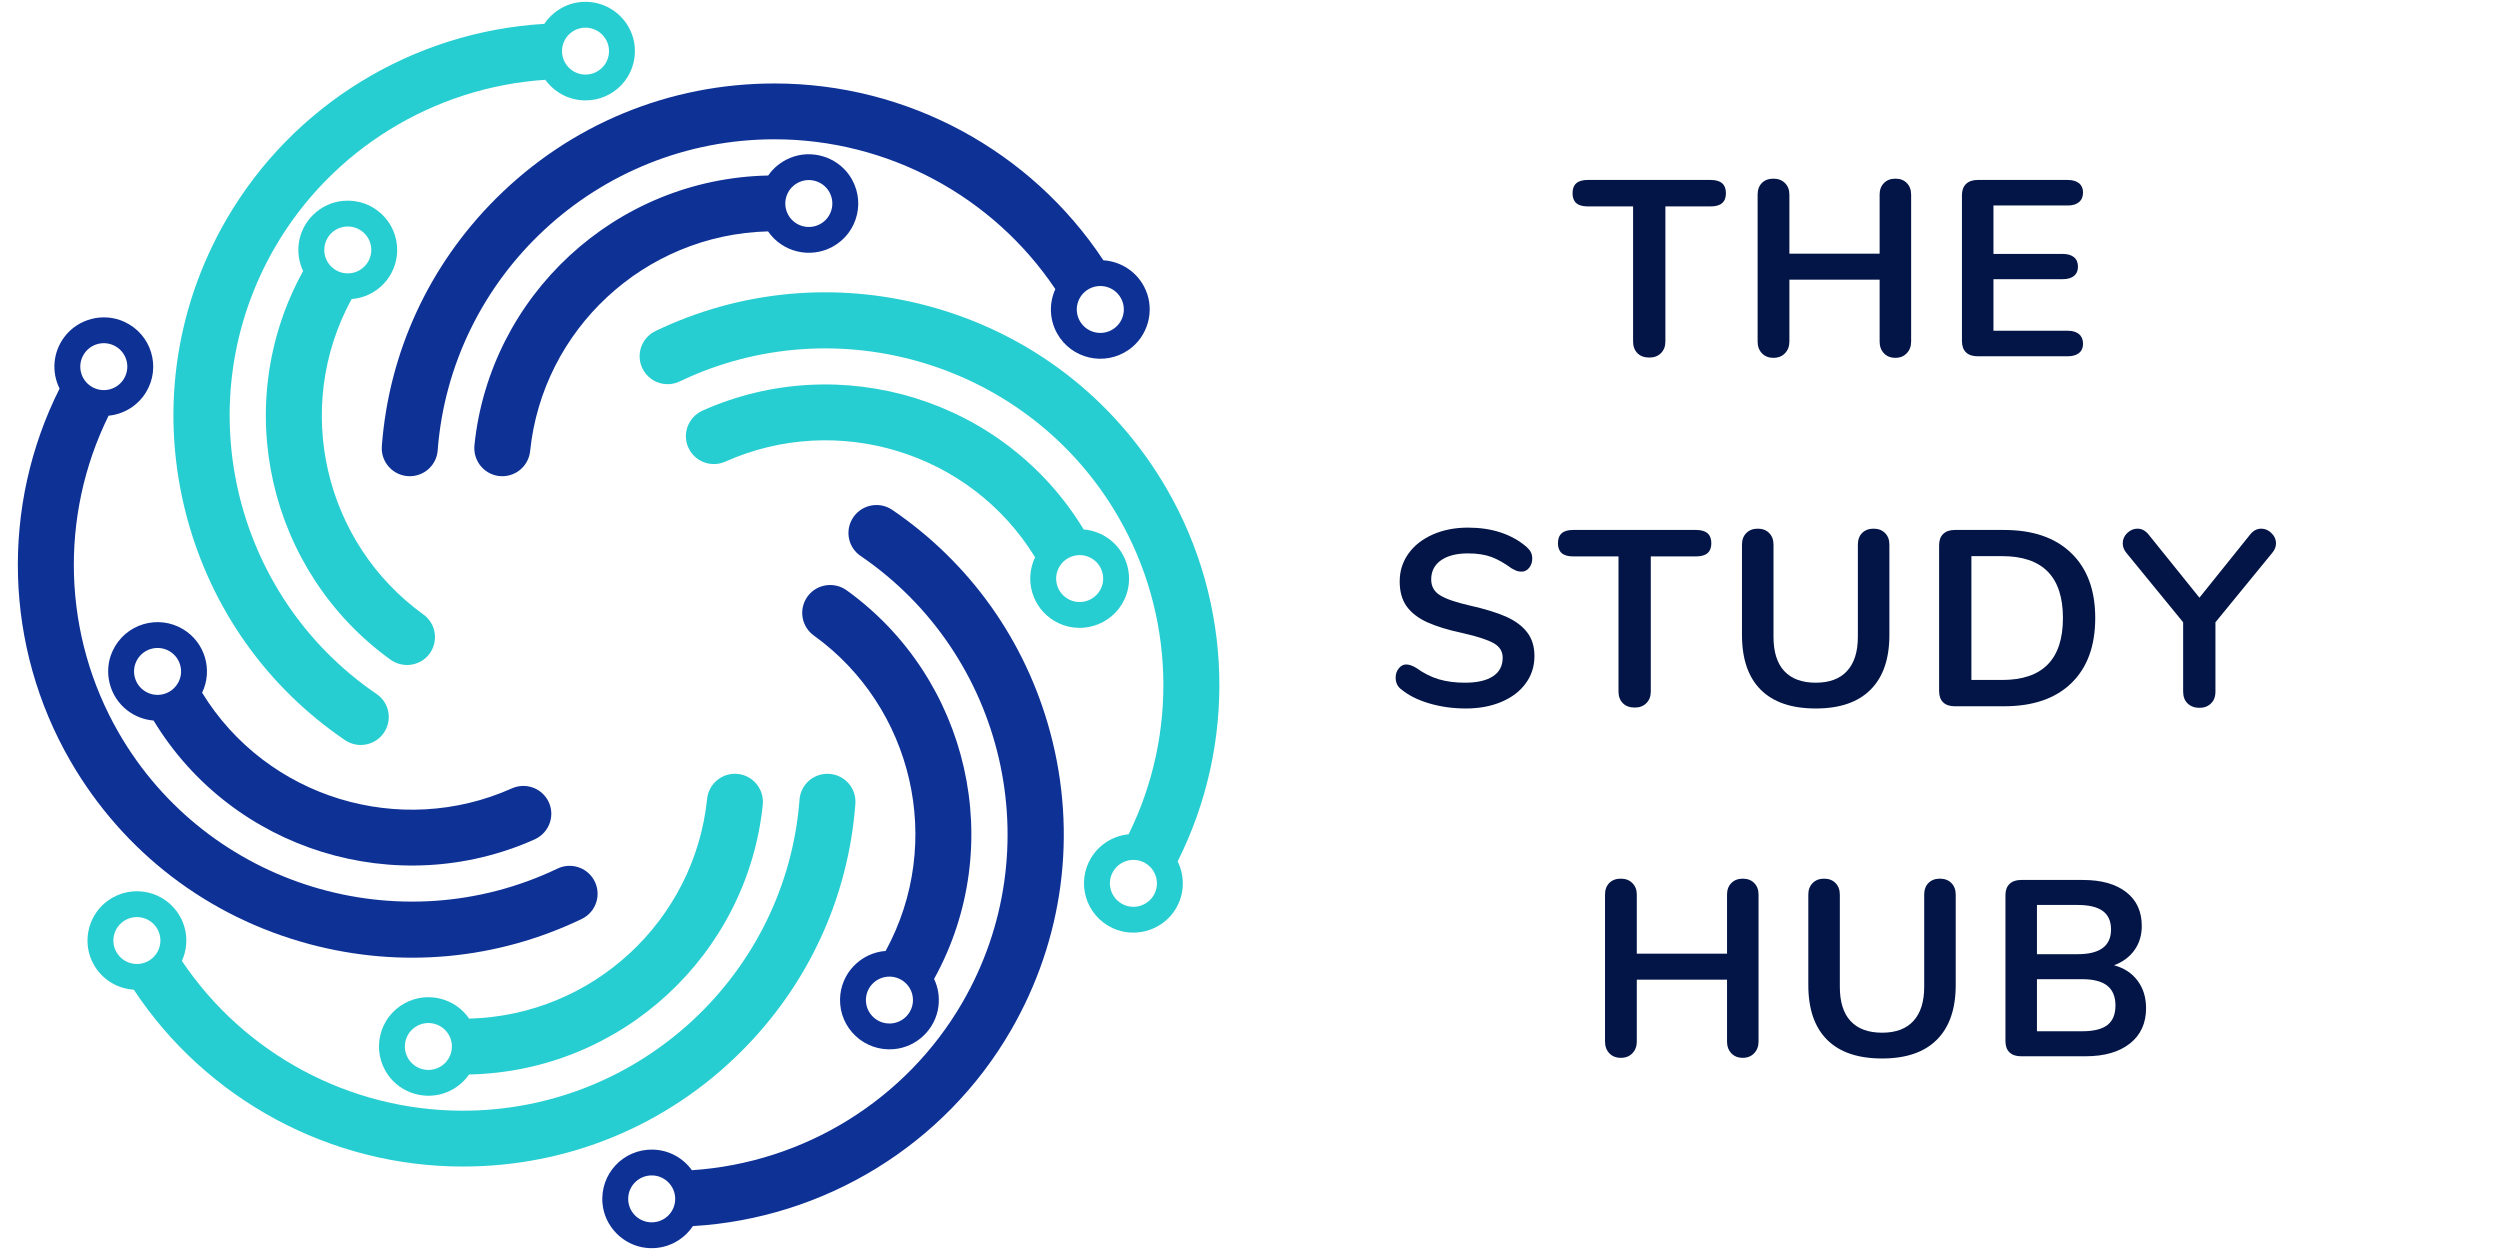 <svg xmlns="http://www.w3.org/2000/svg" xmlns:xlink="http://www.w3.org/1999/xlink" width="400" zoomAndPan="magnify" viewBox="0 0 300 150" height="200" preserveAspectRatio="xMidYMid meet" version="1.0"><defs><g/></defs><g fill="#031547" fill-opacity="1"><g transform="translate(188.705, 42.752)"><g><path d="M 9.219 0.156 C 8.613 0.156 8.133 -0.02 7.781 -0.375 C 7.438 -0.727 7.266 -1.191 7.266 -1.766 L 7.266 -17.984 L 1.797 -17.984 C 0.598 -17.984 0 -18.508 0 -19.562 C 0 -20.625 0.598 -21.156 1.797 -21.156 L 16.594 -21.156 C 17.801 -21.156 18.406 -20.625 18.406 -19.562 C 18.406 -18.508 17.801 -17.984 16.594 -17.984 L 11.141 -17.984 L 11.141 -1.766 C 11.141 -1.191 10.961 -0.727 10.609 -0.375 C 10.254 -0.02 9.789 0.156 9.219 0.156 Z M 9.219 0.156 "/></g></g></g><g fill="#031547" fill-opacity="1"><g transform="translate(208.633, 42.752)"><g><path d="M 18.812 -21.312 C 19.395 -21.312 19.852 -21.133 20.188 -20.781 C 20.531 -20.438 20.703 -19.973 20.703 -19.391 L 20.703 -1.766 C 20.703 -1.191 20.523 -0.723 20.172 -0.359 C 19.828 0.004 19.375 0.188 18.812 0.188 C 18.238 0.188 17.781 0.004 17.438 -0.359 C 17.094 -0.723 16.922 -1.191 16.922 -1.766 L 16.922 -9.188 L 6.094 -9.188 L 6.094 -1.766 C 6.094 -1.191 5.914 -0.723 5.562 -0.359 C 5.219 0.004 4.754 0.188 4.172 0.188 C 3.609 0.188 3.148 0.004 2.797 -0.359 C 2.453 -0.723 2.281 -1.191 2.281 -1.766 L 2.281 -19.391 C 2.281 -19.973 2.445 -20.438 2.781 -20.781 C 3.125 -21.133 3.586 -21.312 4.172 -21.312 C 4.754 -21.312 5.219 -21.133 5.562 -20.781 C 5.914 -20.438 6.094 -19.973 6.094 -19.391 L 6.094 -12.312 L 16.922 -12.312 L 16.922 -19.391 C 16.922 -19.973 17.094 -20.438 17.438 -20.781 C 17.781 -21.133 18.238 -21.312 18.812 -21.312 Z M 18.812 -21.312 "/></g></g></g><g fill="#031547" fill-opacity="1"><g transform="translate(233.153, 42.752)"><g><path d="M 4.141 0 C 3.555 0 3.098 -0.156 2.766 -0.469 C 2.441 -0.789 2.281 -1.242 2.281 -1.828 L 2.281 -19.328 C 2.281 -19.91 2.441 -20.359 2.766 -20.672 C 3.098 -20.992 3.555 -21.156 4.141 -21.156 L 14.984 -21.156 C 15.555 -21.156 16.004 -21.023 16.328 -20.766 C 16.648 -20.504 16.812 -20.133 16.812 -19.656 C 16.812 -19.156 16.648 -18.77 16.328 -18.5 C 16.004 -18.227 15.555 -18.094 14.984 -18.094 L 6.062 -18.094 L 6.062 -12.281 L 14.375 -12.281 C 14.957 -12.281 15.406 -12.148 15.719 -11.891 C 16.039 -11.629 16.203 -11.25 16.203 -10.75 C 16.203 -10.27 16.039 -9.898 15.719 -9.641 C 15.406 -9.379 14.957 -9.25 14.375 -9.25 L 6.062 -9.25 L 6.062 -3.062 L 14.984 -3.062 C 15.555 -3.062 16.004 -2.926 16.328 -2.656 C 16.648 -2.383 16.812 -2 16.812 -1.5 C 16.812 -1.02 16.648 -0.648 16.328 -0.391 C 16.004 -0.129 15.555 0 14.984 0 Z M 4.141 0 "/></g></g></g><g fill="#031547" fill-opacity="1"><g transform="translate(252.361, 42.752)"><g/></g></g><g fill="#031547" fill-opacity="1"><g transform="translate(166.275, 84.752)"><g><path d="M 9.609 0.266 C 8.066 0.266 6.609 0.062 5.234 -0.344 C 3.867 -0.75 2.754 -1.305 1.891 -2.016 C 1.43 -2.348 1.203 -2.828 1.203 -3.453 C 1.203 -3.867 1.328 -4.234 1.578 -4.547 C 1.828 -4.859 2.125 -5.016 2.469 -5.016 C 2.82 -5.016 3.227 -4.875 3.688 -4.594 C 4.551 -3.969 5.453 -3.516 6.391 -3.234 C 7.328 -2.961 8.367 -2.828 9.516 -2.828 C 10.973 -2.828 12.094 -3.082 12.875 -3.594 C 13.656 -4.102 14.047 -4.848 14.047 -5.828 C 14.047 -6.586 13.68 -7.172 12.953 -7.578 C 12.223 -7.984 11.008 -8.379 9.312 -8.766 C 7.539 -9.141 6.102 -9.578 5 -10.078 C 3.906 -10.578 3.078 -11.219 2.516 -12 C 1.961 -12.781 1.688 -13.773 1.688 -14.984 C 1.688 -16.223 2.035 -17.332 2.734 -18.312 C 3.43 -19.289 4.406 -20.055 5.656 -20.609 C 6.906 -21.16 8.312 -21.438 9.875 -21.438 C 12.738 -21.438 15.07 -20.676 16.875 -19.156 C 17.133 -18.926 17.316 -18.707 17.422 -18.5 C 17.535 -18.289 17.594 -18.023 17.594 -17.703 C 17.594 -17.285 17.469 -16.922 17.219 -16.609 C 16.969 -16.305 16.672 -16.156 16.328 -16.156 C 16.129 -16.156 15.941 -16.18 15.766 -16.234 C 15.598 -16.297 15.375 -16.406 15.094 -16.562 C 14.281 -17.164 13.488 -17.613 12.719 -17.906 C 11.945 -18.195 11 -18.344 9.875 -18.344 C 8.508 -18.344 7.43 -18.066 6.641 -17.516 C 5.859 -16.961 5.469 -16.195 5.469 -15.219 C 5.469 -14.395 5.816 -13.766 6.516 -13.328 C 7.211 -12.891 8.398 -12.477 10.078 -12.094 C 11.859 -11.695 13.305 -11.254 14.422 -10.766 C 15.535 -10.273 16.383 -9.648 16.969 -8.891 C 17.562 -8.129 17.859 -7.176 17.859 -6.031 C 17.859 -4.789 17.508 -3.695 16.812 -2.75 C 16.125 -1.801 15.156 -1.062 13.906 -0.531 C 12.656 0 11.223 0.266 9.609 0.266 Z M 9.609 0.266 "/></g></g></g><g fill="#031547" fill-opacity="1"><g transform="translate(186.954, 84.752)"><g><path d="M 9.219 0.156 C 8.613 0.156 8.133 -0.02 7.781 -0.375 C 7.438 -0.727 7.266 -1.191 7.266 -1.766 L 7.266 -17.984 L 1.797 -17.984 C 0.598 -17.984 0 -18.508 0 -19.562 C 0 -20.625 0.598 -21.156 1.797 -21.156 L 16.594 -21.156 C 17.801 -21.156 18.406 -20.625 18.406 -19.562 C 18.406 -18.508 17.801 -17.984 16.594 -17.984 L 11.141 -17.984 L 11.141 -1.766 C 11.141 -1.191 10.961 -0.727 10.609 -0.375 C 10.254 -0.02 9.789 0.156 9.219 0.156 Z M 9.219 0.156 "/></g></g></g><g fill="#031547" fill-opacity="1"><g transform="translate(206.882, 84.752)"><g><path d="M 11.016 0.266 C 8.109 0.266 5.906 -0.484 4.406 -1.984 C 2.906 -3.484 2.156 -5.672 2.156 -8.547 L 2.156 -19.391 C 2.156 -19.973 2.328 -20.438 2.672 -20.781 C 3.016 -21.133 3.473 -21.312 4.047 -21.312 C 4.629 -21.312 5.086 -21.133 5.422 -20.781 C 5.766 -20.438 5.938 -19.973 5.938 -19.391 L 5.938 -8.344 C 5.938 -6.52 6.367 -5.145 7.234 -4.219 C 8.098 -3.289 9.359 -2.828 11.016 -2.828 C 12.66 -2.828 13.91 -3.297 14.766 -4.234 C 15.629 -5.172 16.062 -6.539 16.062 -8.344 L 16.062 -19.391 C 16.062 -19.973 16.227 -20.438 16.562 -20.781 C 16.906 -21.133 17.367 -21.312 17.953 -21.312 C 18.523 -21.312 18.984 -21.133 19.328 -20.781 C 19.672 -20.438 19.844 -19.973 19.844 -19.391 L 19.844 -8.547 C 19.844 -5.691 19.094 -3.508 17.594 -2 C 16.094 -0.488 13.898 0.266 11.016 0.266 Z M 11.016 0.266 "/></g></g></g><g fill="#031547" fill-opacity="1"><g transform="translate(230.412, 84.752)"><g><path d="M 4.141 0 C 3.555 0 3.098 -0.156 2.766 -0.469 C 2.441 -0.789 2.281 -1.242 2.281 -1.828 L 2.281 -19.328 C 2.281 -19.91 2.441 -20.359 2.766 -20.672 C 3.098 -20.992 3.555 -21.156 4.141 -21.156 L 10.078 -21.156 C 13.547 -21.156 16.234 -20.227 18.141 -18.375 C 20.055 -16.531 21.016 -13.938 21.016 -10.594 C 21.016 -7.227 20.055 -4.617 18.141 -2.766 C 16.234 -0.922 13.547 0 10.078 0 Z M 9.844 -3.156 C 14.707 -3.156 17.141 -5.633 17.141 -10.594 C 17.141 -15.539 14.707 -18.016 9.844 -18.016 L 6.156 -18.016 L 6.156 -3.156 Z M 9.844 -3.156 "/></g></g></g><g fill="#031547" fill-opacity="1"><g transform="translate(254.572, 84.752)"><g><path d="M 15.484 -20.656 C 15.848 -21.094 16.281 -21.312 16.781 -21.312 C 17.238 -21.312 17.645 -21.133 18 -20.781 C 18.363 -20.438 18.547 -20.023 18.547 -19.547 C 18.547 -19.141 18.395 -18.758 18.094 -18.406 L 11.281 -10.078 L 11.281 -1.766 C 11.281 -1.148 11.098 -0.672 10.734 -0.328 C 10.379 0.016 9.922 0.188 9.359 0.188 C 8.785 0.188 8.316 0.016 7.953 -0.328 C 7.586 -0.672 7.406 -1.148 7.406 -1.766 L 7.406 -10.078 L 0.594 -18.406 C 0.301 -18.758 0.156 -19.141 0.156 -19.547 C 0.156 -20.023 0.332 -20.438 0.688 -20.781 C 1.051 -21.133 1.461 -21.312 1.922 -21.312 C 2.422 -21.312 2.852 -21.094 3.219 -20.656 L 9.359 -13.031 Z M 15.484 -20.656 "/></g></g></g><g fill="#031547" fill-opacity="1"><g transform="translate(274.791, 84.752)"><g/></g></g><g fill="#031547" fill-opacity="1"><g transform="translate(190.322, 126.752)"><g><path d="M 18.812 -21.312 C 19.395 -21.312 19.852 -21.133 20.188 -20.781 C 20.531 -20.438 20.703 -19.973 20.703 -19.391 L 20.703 -1.766 C 20.703 -1.191 20.523 -0.723 20.172 -0.359 C 19.828 0.004 19.375 0.188 18.812 0.188 C 18.238 0.188 17.781 0.004 17.438 -0.359 C 17.094 -0.723 16.922 -1.191 16.922 -1.766 L 16.922 -9.188 L 6.094 -9.188 L 6.094 -1.766 C 6.094 -1.191 5.914 -0.723 5.562 -0.359 C 5.219 0.004 4.754 0.188 4.172 0.188 C 3.609 0.188 3.148 0.004 2.797 -0.359 C 2.453 -0.723 2.281 -1.191 2.281 -1.766 L 2.281 -19.391 C 2.281 -19.973 2.445 -20.438 2.781 -20.781 C 3.125 -21.133 3.586 -21.312 4.172 -21.312 C 4.754 -21.312 5.219 -21.133 5.562 -20.781 C 5.914 -20.438 6.094 -19.973 6.094 -19.391 L 6.094 -12.312 L 16.922 -12.312 L 16.922 -19.391 C 16.922 -19.973 17.094 -20.438 17.438 -20.781 C 17.781 -21.133 18.238 -21.312 18.812 -21.312 Z M 18.812 -21.312 "/></g></g></g><g fill="#031547" fill-opacity="1"><g transform="translate(214.842, 126.752)"><g><path d="M 11.016 0.266 C 8.109 0.266 5.906 -0.484 4.406 -1.984 C 2.906 -3.484 2.156 -5.672 2.156 -8.547 L 2.156 -19.391 C 2.156 -19.973 2.328 -20.438 2.672 -20.781 C 3.016 -21.133 3.473 -21.312 4.047 -21.312 C 4.629 -21.312 5.086 -21.133 5.422 -20.781 C 5.766 -20.438 5.938 -19.973 5.938 -19.391 L 5.938 -8.344 C 5.938 -6.52 6.367 -5.145 7.234 -4.219 C 8.098 -3.289 9.359 -2.828 11.016 -2.828 C 12.66 -2.828 13.91 -3.297 14.766 -4.234 C 15.629 -5.172 16.062 -6.539 16.062 -8.344 L 16.062 -19.391 C 16.062 -19.973 16.227 -20.438 16.562 -20.781 C 16.906 -21.133 17.367 -21.312 17.953 -21.312 C 18.523 -21.312 18.984 -21.133 19.328 -20.781 C 19.672 -20.438 19.844 -19.973 19.844 -19.391 L 19.844 -8.547 C 19.844 -5.691 19.094 -3.508 17.594 -2 C 16.094 -0.488 13.898 0.266 11.016 0.266 Z M 11.016 0.266 "/></g></g></g><g fill="#031547" fill-opacity="1"><g transform="translate(238.372, 126.752)"><g><path d="M 15.312 -10.922 C 16.531 -10.586 17.473 -9.969 18.141 -9.062 C 18.816 -8.164 19.156 -7.066 19.156 -5.766 C 19.156 -3.961 18.508 -2.551 17.219 -1.531 C 15.926 -0.508 14.148 0 11.891 0 L 4.141 0 C 3.555 0 3.098 -0.156 2.766 -0.469 C 2.441 -0.789 2.281 -1.242 2.281 -1.828 L 2.281 -19.328 C 2.281 -19.91 2.441 -20.359 2.766 -20.672 C 3.098 -20.992 3.555 -21.156 4.141 -21.156 L 11.594 -21.156 C 13.789 -21.156 15.516 -20.672 16.766 -19.703 C 18.016 -18.734 18.641 -17.379 18.641 -15.641 C 18.641 -14.516 18.344 -13.539 17.75 -12.719 C 17.164 -11.906 16.352 -11.305 15.312 -10.922 Z M 6.062 -12.25 L 10.953 -12.25 C 13.617 -12.25 14.953 -13.238 14.953 -15.219 C 14.953 -16.219 14.617 -16.957 13.953 -17.438 C 13.297 -17.914 12.297 -18.156 10.953 -18.156 L 6.062 -18.156 Z M 11.469 -3 C 12.863 -3 13.879 -3.25 14.516 -3.75 C 15.16 -4.25 15.484 -5.031 15.484 -6.094 C 15.484 -7.156 15.156 -7.945 14.5 -8.469 C 13.852 -8.988 12.844 -9.25 11.469 -9.25 L 6.062 -9.25 L 6.062 -3 Z M 11.469 -3 "/></g></g></g><path fill="#26cdd1" d="M 128.102 71.84 C 126.766 71.035 126.34 69.305 127.145 67.977 C 127.949 66.645 129.684 66.215 131.02 67.02 C 132.352 67.824 132.781 69.555 131.973 70.883 C 131.168 72.215 129.434 72.641 128.102 71.84 Z M 134.945 71.906 C 136.102 69.426 135.355 66.41 133.18 64.746 C 132.223 64.012 131.133 63.625 130.039 63.535 C 120.539 47.867 100.805 41.906 84.324 49.266 C 82.492 50.082 81.754 52.281 82.758 54.016 C 83.621 55.504 85.473 56.098 87.047 55.391 C 100.426 49.41 116.445 54.207 124.211 66.875 C 122.906 69.59 123.855 72.902 126.492 74.492 C 129.48 76.293 133.426 75.152 134.945 71.906 " fill-opacity="1" fill-rule="nonzero"/><path fill="#26cdd1" d="M 134.551 108.41 C 133.219 107.609 132.789 105.879 133.594 104.547 C 134.402 103.215 136.133 102.789 137.469 103.594 C 138.801 104.398 139.23 106.129 138.426 107.457 C 137.617 108.789 135.883 109.215 134.551 108.41 Z M 140.77 109.531 C 142.164 107.648 142.266 105.277 141.316 103.371 C 148.398 89.266 147.977 72.426 140.008 58.664 C 133.695 47.758 123.508 39.961 111.316 36.703 C 100.297 33.758 88.836 34.84 78.66 39.723 C 76.898 40.57 76.227 42.734 77.207 44.426 C 78.082 45.938 79.98 46.527 81.559 45.773 C 100.461 36.715 123.535 43.605 134.188 62.012 C 140.977 73.738 141.379 88.066 135.434 100.117 C 133.637 100.293 131.941 101.281 130.934 102.941 C 129.125 105.93 130.273 109.875 133.543 111.383 C 136.062 112.543 139.121 111.758 140.77 109.531 " fill-opacity="1" fill-rule="nonzero"/><path fill="#0e3196" d="M 103.91 119.953 C 103.941 118.398 105.23 117.164 106.789 117.195 C 108.348 117.227 109.586 118.512 109.555 120.062 C 109.523 121.617 108.234 122.852 106.676 122.82 C 105.117 122.789 103.879 121.504 103.91 119.953 Z M 107.273 125.898 C 110.008 125.66 112.254 123.508 112.609 120.793 C 112.766 119.602 112.562 118.465 112.09 117.473 C 120.941 101.434 116.25 81.406 101.621 70.852 C 99.996 69.676 97.719 70.137 96.715 71.871 C 95.852 73.363 96.266 75.258 97.664 76.266 C 109.547 84.828 113.391 101.066 106.277 114.113 C 103.266 114.34 100.867 116.816 100.805 119.891 C 100.734 123.371 103.699 126.211 107.273 125.898 " fill-opacity="1" fill-rule="nonzero"/><path fill="#0e3196" d="M 75.383 143.809 C 75.414 142.258 76.703 141.02 78.262 141.051 C 79.816 141.082 81.055 142.367 81.023 143.922 C 80.996 145.477 79.707 146.711 78.148 146.68 C 76.59 146.648 75.352 145.363 75.383 143.809 Z M 77.52 149.742 C 79.852 150.004 81.961 148.906 83.145 147.133 C 98.93 146.199 113.34 137.414 121.305 123.648 C 127.613 112.746 129.293 100.047 126.027 87.883 C 123.07 76.895 116.398 67.531 107.074 61.188 C 105.457 60.086 103.242 60.59 102.266 62.281 C 101.387 63.793 101.824 65.73 103.273 66.715 C 120.586 78.516 126.141 101.891 115.488 120.301 C 108.699 132.023 96.461 139.535 83.027 140.426 C 81.977 138.961 80.27 137.992 78.324 137.953 C 74.824 137.883 71.977 140.848 72.301 144.426 C 72.551 147.18 74.766 149.43 77.52 149.742 " fill-opacity="1" fill-rule="nonzero"/><path fill="#26cdd1" d="M 50.043 123.113 C 51.41 122.363 53.125 122.859 53.879 124.219 C 54.629 125.582 54.133 127.293 52.77 128.043 C 51.402 128.793 49.688 128.297 48.934 126.938 C 48.184 125.574 48.68 123.863 50.043 123.113 Z M 46.562 128.992 C 48.137 131.23 51.129 132.098 53.66 131.047 C 54.777 130.586 55.66 129.84 56.285 128.938 C 74.637 128.566 89.68 114.5 91.531 96.586 C 91.738 94.594 90.195 92.855 88.191 92.855 C 86.465 92.855 85.027 94.16 84.852 95.875 C 83.355 110.422 71.18 121.859 56.297 122.234 C 54.594 119.75 51.242 118.918 48.547 120.398 C 45.488 122.078 44.504 126.059 46.562 128.992 " fill-opacity="1" fill-rule="nonzero"/><path fill="#26cdd1" d="M 15.066 110.398 C 16.43 109.648 18.148 110.145 18.898 111.504 C 19.652 112.867 19.152 114.578 17.789 115.328 C 16.426 116.078 14.707 115.586 13.957 114.223 C 13.203 112.859 13.703 111.148 15.066 110.398 Z M 10.984 115.211 C 11.922 117.355 13.93 118.629 16.059 118.766 C 24.762 131.934 39.598 139.984 55.531 139.984 C 68.152 139.984 80.016 135.086 88.941 126.184 C 97.008 118.137 101.801 107.691 102.645 96.461 C 102.793 94.516 101.25 92.855 99.293 92.855 C 97.539 92.855 96.078 94.199 95.945 95.941 C 94.359 116.801 76.836 133.285 55.531 133.285 C 41.957 133.285 29.312 126.469 21.828 115.309 C 22.57 113.668 22.559 111.707 21.621 110.008 C 19.934 106.953 15.934 105.977 12.992 108.043 C 10.723 109.641 9.875 112.676 10.984 115.211 " fill-opacity="1" fill-rule="nonzero"/><path fill="#0e3196" d="M 20.367 78.16 C 21.699 78.965 22.129 80.695 21.32 82.023 C 20.516 83.355 18.781 83.785 17.449 82.98 C 16.113 82.176 15.688 80.445 16.492 79.117 C 17.297 77.785 19.031 77.359 20.367 78.16 Z M 13.523 78.094 C 12.363 80.574 13.109 83.59 15.285 85.254 C 16.242 85.988 17.332 86.375 18.43 86.465 C 27.93 102.133 47.664 108.094 64.141 100.734 C 65.973 99.918 66.711 97.719 65.711 95.984 C 64.848 94.496 62.992 93.902 61.418 94.609 C 48.039 100.59 32.023 95.793 24.254 83.125 C 25.562 80.41 24.609 77.098 21.973 75.508 C 18.984 73.707 15.039 74.848 13.523 78.094 " fill-opacity="1" fill-rule="nonzero"/><path fill="#0e3196" d="M 13.918 41.59 C 15.25 42.391 15.676 44.121 14.871 45.453 C 14.066 46.785 12.332 47.211 10.996 46.406 C 9.664 45.602 9.234 43.871 10.043 42.543 C 10.848 41.211 12.582 40.785 13.918 41.59 Z M 7.699 40.469 C 6.305 42.352 6.199 44.723 7.148 46.629 C 0.066 60.734 0.492 77.574 8.457 91.336 C 14.77 102.242 24.957 110.039 37.148 113.297 C 48.168 116.242 59.633 115.16 69.805 110.277 C 71.57 109.43 72.238 107.266 71.262 105.574 C 70.383 104.062 68.484 103.473 66.906 104.227 C 48.004 113.285 24.93 106.395 14.277 87.988 C 7.492 76.262 7.086 61.934 13.031 49.883 C 14.832 49.707 16.523 48.715 17.531 47.055 C 19.34 44.07 18.191 40.125 14.922 38.617 C 12.402 37.457 9.348 38.242 7.699 40.469 " fill-opacity="1" fill-rule="nonzero"/><path fill="#26cdd1" d="M 44.555 30.047 C 44.523 31.602 43.234 32.836 41.676 32.805 C 40.117 32.773 38.883 31.488 38.914 29.938 C 38.945 28.383 40.23 27.148 41.789 27.18 C 43.348 27.211 44.586 28.492 44.555 30.047 Z M 41.191 24.102 C 38.461 24.34 36.211 26.492 35.855 29.207 C 35.699 30.398 35.906 31.535 36.375 32.527 C 27.523 48.566 32.219 68.594 46.844 79.148 C 48.469 80.324 50.75 79.863 51.75 78.129 C 52.613 76.637 52.199 74.742 50.801 73.734 C 38.918 65.168 35.074 48.934 42.191 35.887 C 45.199 35.66 47.598 33.184 47.66 30.109 C 47.73 26.629 44.77 23.789 41.191 24.102 " fill-opacity="1" fill-rule="nonzero"/><path fill="#26cdd1" d="M 73.082 6.191 C 73.051 7.742 71.762 8.98 70.207 8.949 C 68.648 8.918 67.41 7.633 67.441 6.078 C 67.473 4.523 68.758 3.289 70.316 3.32 C 71.875 3.352 73.113 4.637 73.082 6.191 Z M 70.945 0.258 C 68.613 -0.004 66.504 1.094 65.32 2.863 C 49.539 3.801 35.129 12.586 27.16 26.352 C 20.852 37.254 19.176 49.953 22.441 62.117 C 25.395 73.105 32.066 82.469 41.395 88.812 C 43.008 89.914 45.223 89.41 46.199 87.719 C 47.078 86.207 46.641 84.27 45.195 83.285 C 27.879 71.484 22.328 48.109 32.98 29.699 C 39.766 17.977 52.008 10.465 65.438 9.574 C 66.492 11.039 68.199 12.008 70.145 12.047 C 73.641 12.117 76.492 9.152 76.164 5.574 C 75.914 2.82 73.703 0.57 70.945 0.258 " fill-opacity="1" fill-rule="nonzero"/><path fill="#0e3196" d="M 98.422 26.887 C 97.059 27.637 95.34 27.141 94.586 25.781 C 93.836 24.418 94.332 22.707 95.699 21.957 C 97.062 21.207 98.777 21.703 99.531 23.062 C 100.281 24.426 99.785 26.137 98.422 26.887 Z M 101.902 21.008 C 100.328 18.77 97.336 17.902 94.805 18.953 C 93.691 19.414 92.805 20.16 92.184 21.062 C 73.828 21.434 58.785 35.5 56.934 53.414 C 56.73 55.406 58.27 57.145 60.273 57.145 C 62 57.145 63.441 55.84 63.617 54.125 C 65.109 39.578 77.285 28.141 92.168 27.766 C 93.871 30.25 97.223 31.082 99.922 29.602 C 102.98 27.922 103.965 23.941 101.902 21.008 " fill-opacity="1" fill-rule="nonzero"/><path fill="#0e3196" d="M 133.398 39.602 C 132.035 40.352 130.32 39.855 129.566 38.496 C 128.812 37.133 129.312 35.422 130.676 34.672 C 132.039 33.922 133.758 34.414 134.508 35.777 C 135.262 37.141 134.766 38.852 133.398 39.602 Z M 137.48 34.789 C 136.543 32.645 134.535 31.371 132.406 31.234 C 123.703 18.066 108.871 10.016 92.938 10.016 C 80.312 10.016 68.449 14.914 59.523 23.816 C 51.457 31.863 46.664 42.309 45.82 53.539 C 45.672 55.484 47.219 57.145 49.172 57.145 C 50.926 57.145 52.387 55.801 52.52 54.059 C 54.105 33.199 71.629 16.715 92.938 16.715 C 106.508 16.715 119.152 23.531 126.641 34.691 C 125.895 36.332 125.906 38.293 126.844 39.992 C 128.535 43.047 132.531 44.023 135.473 41.957 C 137.742 40.359 138.59 37.324 137.48 34.789 " fill-opacity="1" fill-rule="nonzero"/></svg>